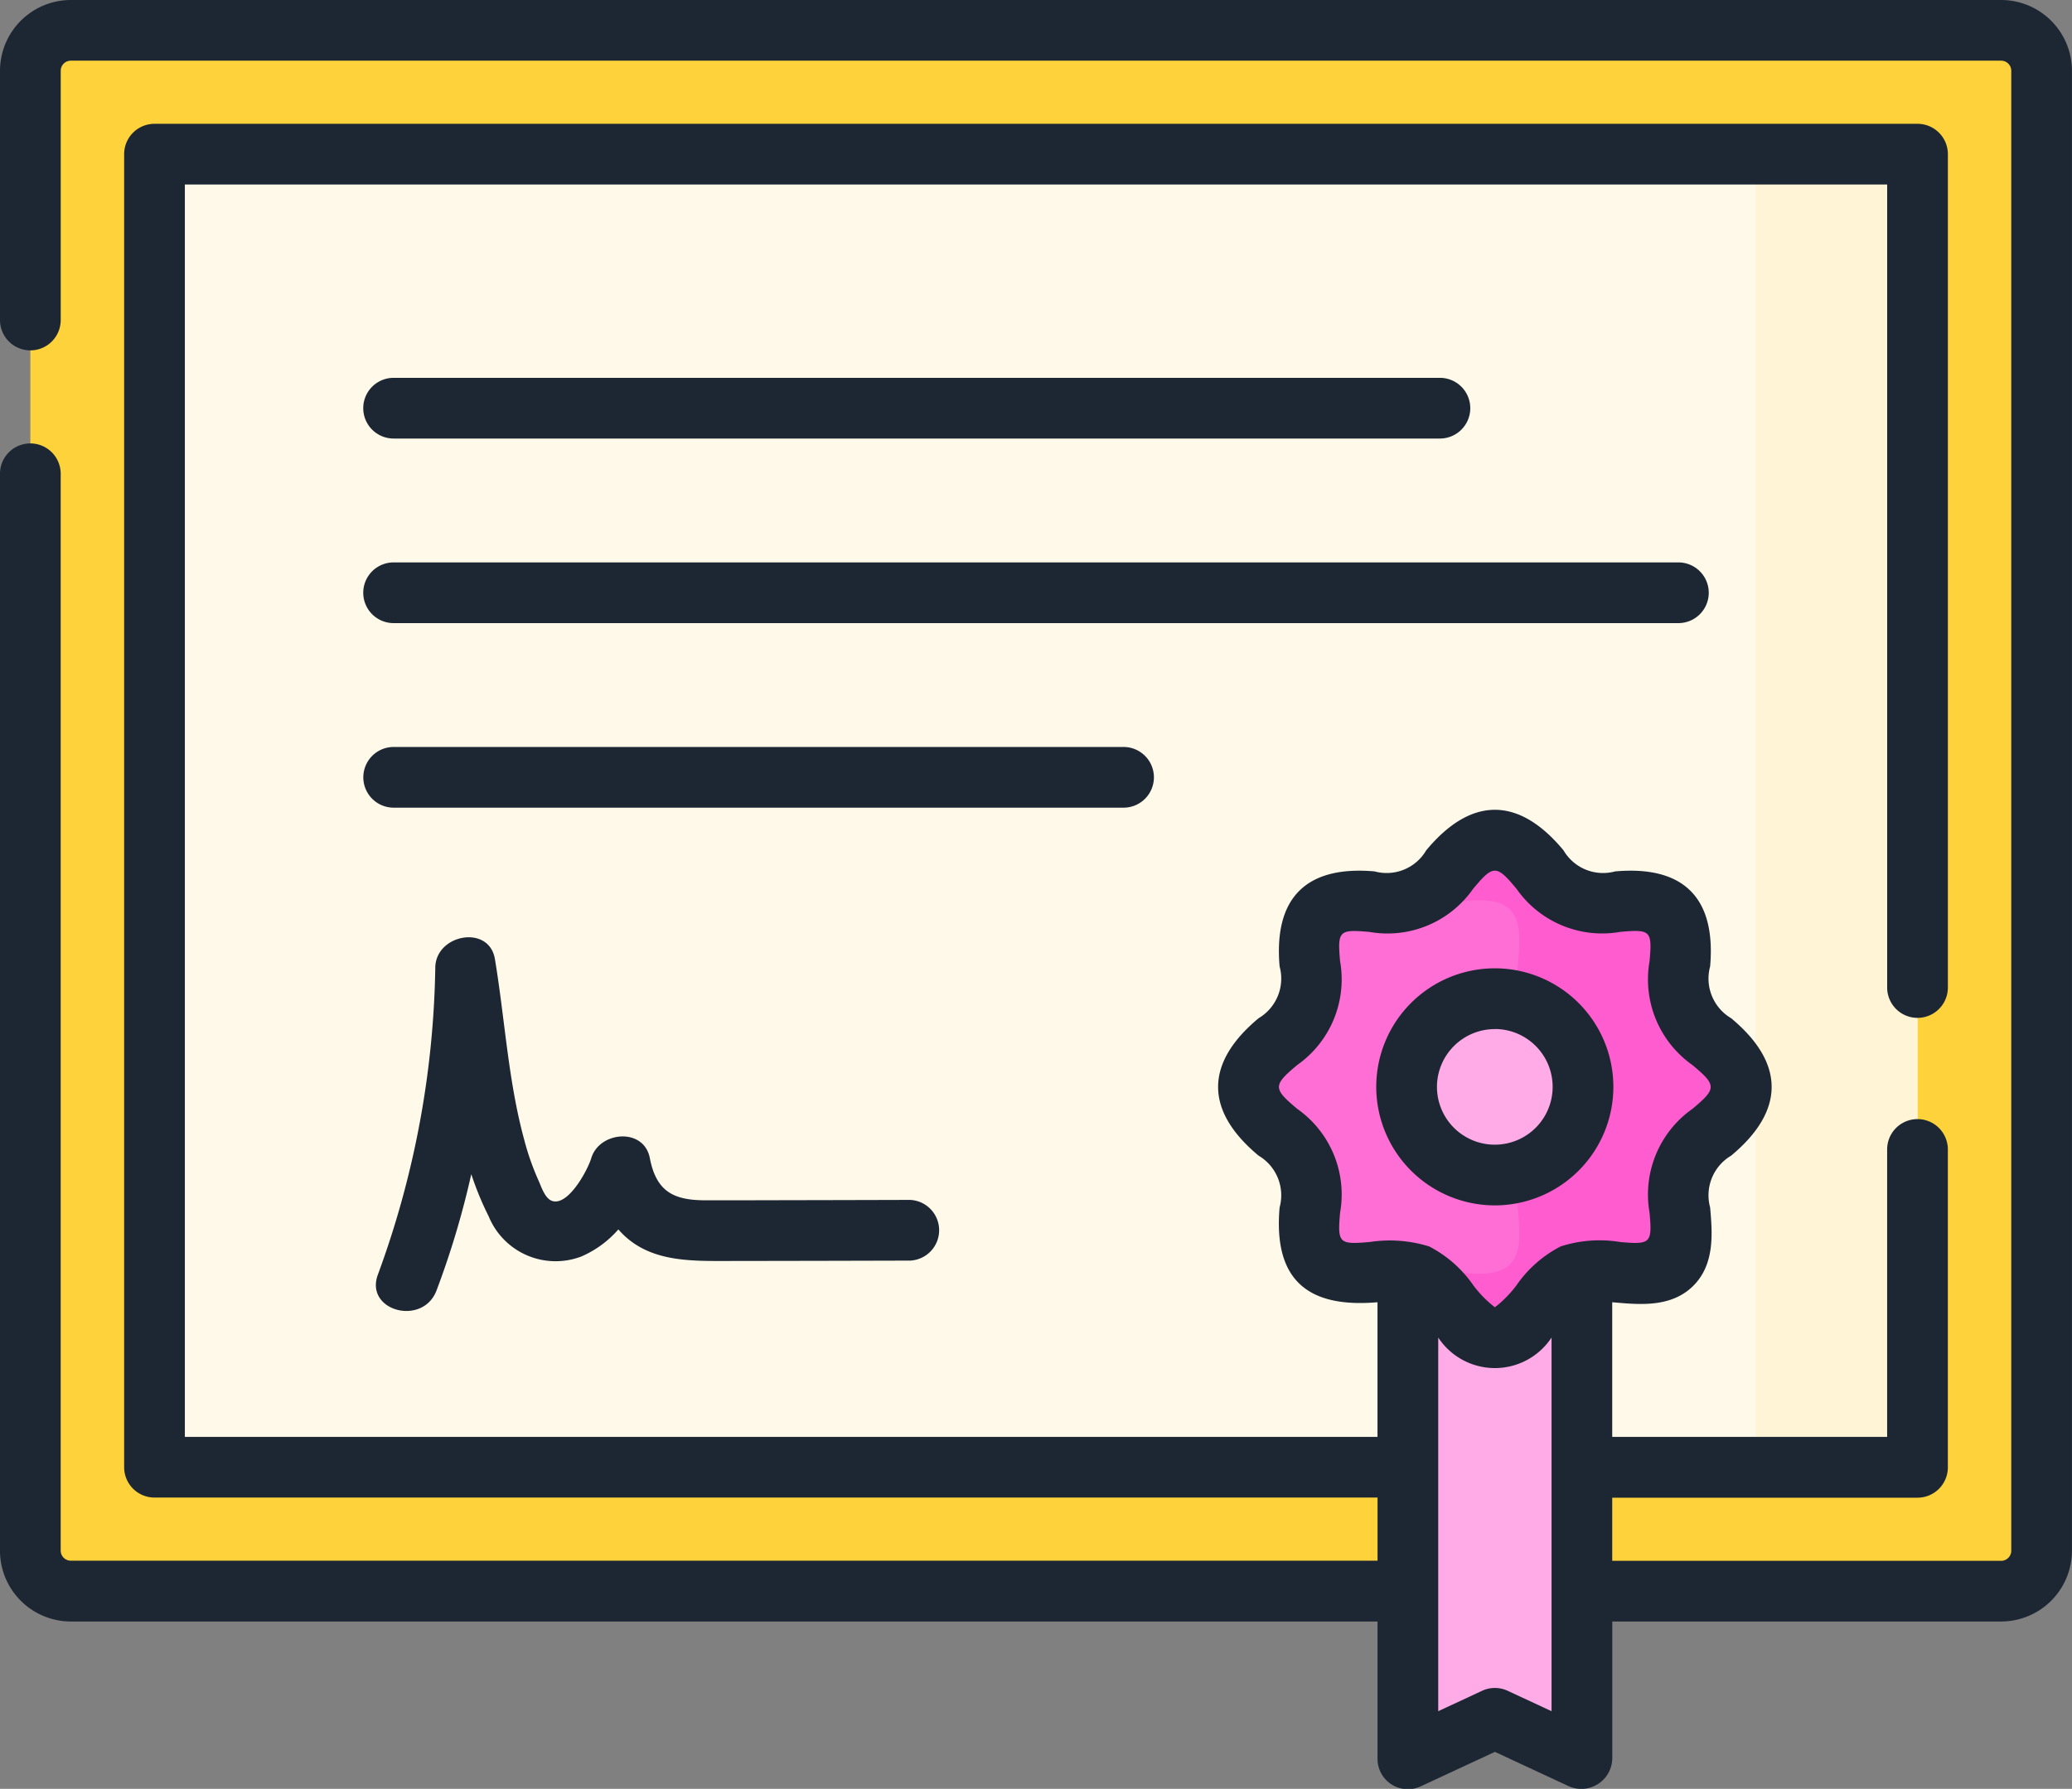 <svg xmlns="http://www.w3.org/2000/svg" width="94.533" height="81.632" viewBox="0 0 94.533 81.632">
  <rect x="0" y="0" width="94.533" height="81.632" fill="#808080" stroke="none"/>
  <g id="certificate" transform="translate(0 -34.936)">
    <g id="Group_831" data-name="Group 831" transform="translate(1.385 36.321)">
      <g id="Group_829" data-name="Group 829" transform="translate(0 0)">
        <g id="Group_828" data-name="Group 828">
          <path id="Path_86" data-name="Path 86" d="M7.5,111.811V44.282a1.846,1.846,0,0,1,1.846-1.846H97.417a1.846,1.846,0,0,1,1.846,1.846v67.528a1.846,1.846,0,0,1-1.846,1.846H9.346A1.846,1.846,0,0,1,7.5,111.811Z" transform="translate(-7.5 -42.436)" fill="#fed23a"/>
          <path id="Path_87" data-name="Path 87" d="M38.179,132.96h80.435V73.041H38.179Z" transform="translate(-32.515 -67.39)" fill="#fff9e9"/>
          <path id="Path_88" data-name="Path 88" d="M433.821,73.041h7.385V132.96h-7.385Z" transform="translate(-355.107 -67.39)" fill="#fff4d6"/>
        </g>
      </g>
      <path id="Path_89" data-name="Path 89" d="M355.827,364.443l-3.97-1.846-3.97,1.846V340.625h7.939Z" transform="translate(-285.04 -285.569)" fill="#ffabe7"/>
      <g id="Group_830" data-name="Group 830" transform="translate(55.394 36.772)">
        <path id="Path_90" data-name="Path 90" d="M318.941,264.485c-1.4,0-2.318-2.384-3.536-2.89-1.263-.525-3.59.492-4.541-.462s.063-3.285-.461-4.55c-.505-1.22-2.885-2.139-2.885-3.543s2.38-2.322,2.885-3.543c.524-1.265-.491-3.6.461-4.55s3.279.063,4.541-.461c1.218-.506,2.135-2.89,3.536-2.89s2.318,2.384,3.536,2.89c1.263.525,3.59-.492,4.541.462s-.063,3.285.461,4.55c.505,1.22,2.885,2.139,2.885,3.543s-2.38,2.322-2.885,3.543c-.524,1.265.491,3.6-.461,4.55s-3.279-.063-4.541.461C321.259,262.1,320.342,264.485,318.941,264.485Z" transform="translate(-307.518 -241.597)" fill="#ff6ed4"/>
      </g>
      <path id="Path_91" data-name="Path 91" d="M361.618,249.5c-.524-1.265.491-3.6-.461-4.55s-3.279.063-4.541-.462c-1.218-.506-2.135-2.89-3.536-2.89s-2.318,2.384-3.536,2.89c-.05.021-.1.039-.157.055,1.29.391,3.471-.509,4.385.407.952.953-.063,3.285.461,4.55.505,1.22,2.885,2.139,2.885,3.543s-2.38,2.322-2.885,3.543c-.524,1.265.491,3.6-.461,4.55-.914.915-3.095.016-4.385.407.054.016.106.034.157.055,1.218.506,2.135,2.89,3.536,2.89s2.318-2.384,3.536-2.89c1.263-.525,3.59.492,4.541-.462s-.063-3.285.461-4.55c.505-1.22,2.885-2.139,2.885-3.543S362.123,250.719,361.618,249.5Z" transform="translate(-286.263 -204.825)" fill="#ff5ccf"/>
      <circle id="Ellipse_3184" data-name="Ellipse 3184" cx="4.024" cy="4.024" r="4.024" transform="translate(62.793 44.192)" fill="#ffabe7"/>
    </g>
    <g id="Group_832" data-name="Group 832" transform="translate(0 34.936)">
      <path id="Path_92" data-name="Path 92" d="M91.3,34.936H3.231A3.235,3.235,0,0,0,0,38.167V49.54a1.385,1.385,0,0,0,2.77,0V38.167a.462.462,0,0,1,.462-.462H91.3a.462.462,0,0,1,.462.462V105.7a.462.462,0,0,1-.462.462H73.556v-2.881H87.484a1.385,1.385,0,0,0,1.385-1.385V87.39a1.385,1.385,0,0,0-2.77,0v13.116H73.556V94.362l.133.012c1.15.1,2.579.227,3.57-.766s.864-2.423.764-3.573a2.1,2.1,0,0,1,.957-2.361c2.443-2.031,2.488-4.206,0-6.274a2.1,2.1,0,0,1-.957-2.361c.271-3.1-1.176-4.616-4.334-4.338a2.089,2.089,0,0,1-2.353-.958c-2.028-2.448-4.2-2.493-6.269,0a2.089,2.089,0,0,1-2.352.958c-3.1-.272-4.61,1.183-4.334,4.338a2.1,2.1,0,0,1-.957,2.361c-2.443,2.031-2.488,4.206,0,6.274a2.1,2.1,0,0,1,.957,2.361c-.291,3.318,1.294,4.6,4.466,4.327v6.144H8.434V43.356H86.1V80a1.385,1.385,0,0,0,2.77,0V41.971a1.385,1.385,0,0,0-1.385-1.385H7.049a1.385,1.385,0,0,0-1.385,1.385v59.919a1.385,1.385,0,0,0,1.385,1.385h55.8v2.881H3.231a.462.462,0,0,1-.462-.462V56.556a1.385,1.385,0,0,0-2.77,0V105.7a3.235,3.235,0,0,0,3.231,3.231H62.848v6.268a1.385,1.385,0,0,0,1.969,1.256l3.386-1.575,3.386,1.575a1.412,1.412,0,0,0,1.969-1.256v-6.268H91.3a3.235,3.235,0,0,0,3.231-3.231V38.167A3.235,3.235,0,0,0,91.3,34.936ZM62.472,91.614c-1.386.122-1.453.048-1.332-1.338a4.777,4.777,0,0,0-1.945-4.732c-1.124-.934-1.124-1.08,0-2.015A4.777,4.777,0,0,0,61.14,78.8c-.121-1.386-.054-1.459,1.332-1.338A4.764,4.764,0,0,0,67.2,75.51c.931-1.123,1.073-1.123,2,0a4.766,4.766,0,0,0,4.728,1.95c1.386-.122,1.453-.048,1.332,1.338a4.777,4.777,0,0,0,1.945,4.732c1.123.934,1.124,1.08,0,2.015a4.777,4.777,0,0,0-1.945,4.732c.122,1.386.054,1.46-1.332,1.338a5.786,5.786,0,0,0-2.725.2,5.524,5.524,0,0,0-2,1.752,5.121,5.121,0,0,1-1,1.024,5.126,5.126,0,0,1-1-1.024,5.524,5.524,0,0,0-2-1.752,6.064,6.064,0,0,0-2.724-.2Zm6.314,20.479a1.384,1.384,0,0,0-1.168,0l-2,.931V95.973a3.095,3.095,0,0,0,5.17,0v17.051Z" transform="translate(0 -34.936)" fill="#1d2733"/>
      <path id="Path_93" data-name="Path 93" d="M91.332,131.091h47.737a1.385,1.385,0,0,0,0-2.77H91.332A1.385,1.385,0,0,0,91.332,131.091Z" transform="translate(-73.374 -111.079)" fill="#1d2733"/>
      <path id="Path_94" data-name="Path 94" d="M151.335,175.324a1.385,1.385,0,0,0-1.385-1.385H91.333a1.385,1.385,0,0,0,0,2.77H149.95A1.385,1.385,0,0,0,151.335,175.324Z" transform="translate(-73.375 -148.274)" fill="#1d2733"/>
      <path id="Path_95" data-name="Path 95" d="M126.021,220.941a1.385,1.385,0,0,0-1.385-1.385h-33.3a1.385,1.385,0,0,0,0,2.77h33.3A1.385,1.385,0,0,0,126.021,220.941Z" transform="translate(-73.375 -185.469)" fill="#1d2733"/>
      <path id="Path_96" data-name="Path 96" d="M110.193,278.6l-2.265,0c-1.453,0-2.252-.386-2.549-1.926-.271-1.406-2.3-1.227-2.671,0-.165.543-1,2.1-1.721,1.972-.385-.067-.553-.661-.695-.968a11.809,11.809,0,0,1-.651-1.867c-.729-2.684-.874-5.485-1.33-8.219-.264-1.585-2.681-1.137-2.72.368a42.374,42.374,0,0,1-2.615,14.019c-.633,1.668,2.043,2.389,2.671.736a39.157,39.157,0,0,0,1.586-5.308,14.039,14.039,0,0,0,.794,1.926,3.3,3.3,0,0,0,4.223,1.833,4.727,4.727,0,0,0,1.693-1.237c1.31,1.511,3.259,1.442,5.078,1.44q4.112-.005,8.224-.017a1.386,1.386,0,0,0,0-2.77q-3.526.01-7.051.016Z" transform="translate(-75.731 -223.826)" fill="#1d2733"/>
      <path id="Path_97" data-name="Path 97" d="M345.5,285.1a5.409,5.409,0,1,0-5.409-5.409A5.415,5.415,0,0,0,345.5,285.1Zm0-8.048a2.639,2.639,0,1,1-2.639,2.639A2.642,2.642,0,0,1,345.5,277.055Z" transform="translate(-277.301 -230.094)" fill="#1d2733"/>
    </g>
  </g>
</svg>
